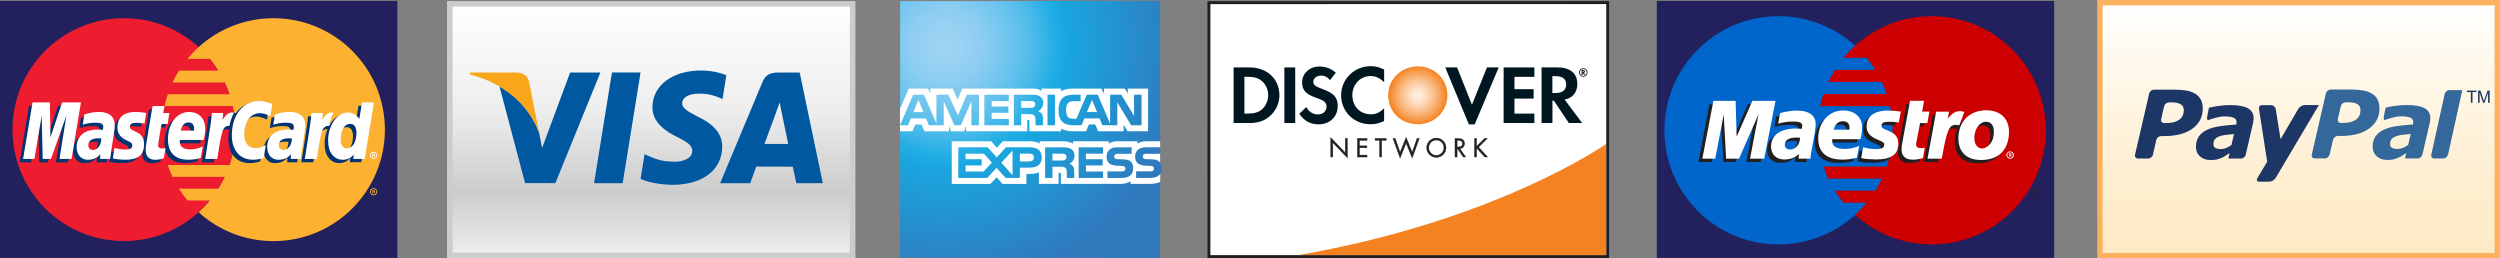 <svg version="1.1" id="Layer_1" xmlns="http://www.w3.org/2000/svg" xmlns:xlink="http://www.w3.org/1999/xlink" x="0px" y="0px"
	 width="232.253px" height="24px" viewBox="7.25 7.798 232.253 24" enable-background="new 7.25 7.798 232.253 24"
	 xml:space="preserve">
<rect x="7.25" y="7.798" width="232.253" height="24" fill="#808080" stroke="none"/>
<g id="Mastercard">
	<rect x="7.25" y="7.881" fill="#22215E" width="36.917" height="23.875"/>
	<g>
		<g>
			<g>
				<circle fill="#ED1C2E" cx="18.761" cy="19.84" r="10.35"/>
				<g>
					<path fill="#FCB131" d="M32.656,9.49c-2.675,0-5.112,1.015-6.948,2.679c-0.374,0.339-0.723,0.706-1.044,1.095h2.09
						c0.286,0.347,0.548,0.714,0.789,1.096h-3.67c-0.219,0.353-0.419,0.718-0.597,1.097h4.863c0.166,0.354,0.312,0.721,0.438,1.096
						H22.84c-0.121,0.357-0.22,0.723-0.302,1.097h6.339c0.153,0.708,0.234,1.438,0.234,2.19c0,1.15-0.188,2.256-0.534,3.289H22.84
						c0.125,0.375,0.271,0.742,0.437,1.098h4.863c-0.179,0.379-0.376,0.742-0.598,1.096h-3.669c0.24,0.384,0.504,0.748,0.791,1.097
						h2.09c-0.322,0.394-0.671,0.758-1.046,1.101c1.836,1.662,4.273,2.676,6.948,2.676c5.716,0,10.35-4.633,10.35-10.353
						C43.005,14.125,38.372,9.49,32.656,9.49z"/>
				</g>
			</g>
			<path fill="#FCB131" d="M41.625,25.609c0-0.187,0.15-0.334,0.335-0.334s0.334,0.147,0.334,0.334c0,0.186-0.149,0.334-0.334,0.334
				S41.625,25.794,41.625,25.609z M41.96,25.865c0.142,0,0.255-0.115,0.255-0.256c0-0.144-0.113-0.254-0.255-0.254
				c-0.14,0-0.254,0.11-0.254,0.254C41.706,25.75,41.821,25.865,41.96,25.865z M41.916,25.755h-0.069v-0.293h0.125
				c0.024,0,0.053,0,0.075,0.015c0.022,0.02,0.037,0.045,0.037,0.071c0,0.035-0.02,0.066-0.052,0.078l0.056,0.129H42.01
				l-0.046-0.114h-0.049L41.916,25.755L41.916,25.755z M41.916,25.589h0.038c0.014,0,0.029,0,0.042-0.006
				c0.011-0.008,0.017-0.021,0.017-0.035c0-0.01-0.007-0.022-0.017-0.028c-0.012-0.008-0.031-0.006-0.044-0.006h-0.036V25.589z"/>
		</g>
		<g>
			<g>
				<path fill="#003473" d="M16.343,20.973c-0.119-0.013-0.17-0.017-0.251-0.017c-0.637,0-0.96,0.217-0.96,0.647
					c0,0.269,0.158,0.437,0.403,0.437C15.994,22.041,16.324,21.605,16.343,20.973z M17.161,22.876c-0.15,0-0.932,0-0.932,0
					l0.021-0.442c-0.284,0.352-0.662,0.52-1.178,0.52c-0.608,0-1.026-0.479-1.026-1.166c0-1.041,0.727-1.646,1.973-1.646
					c0.128,0,0.291,0.012,0.459,0.031c0.035-0.141,0.042-0.201,0.042-0.275c0-0.282-0.194-0.391-0.72-0.391
					c-0.549-0.004-1.003,0.133-1.189,0.193c0.013-0.072,0.157-0.959,0.157-0.959c0.559-0.166,0.928-0.229,1.343-0.229
					c0.966,0,1.478,0.434,1.476,1.254c0.002,0.219-0.034,0.487-0.09,0.846C17.398,21.227,17.188,22.552,17.161,22.876z"/>
				<polygon fill="#003473" points="13.577,22.876 12.453,22.876 13.096,18.839 11.66,22.876 10.895,22.876 10.799,18.863 
					10.123,22.876 9.071,22.876 9.949,17.626 11.565,17.626 11.663,20.564 12.648,17.626 14.445,17.626 				"/>
				<path fill="#003473" d="M34.044,20.973c-0.119-0.013-0.17-0.017-0.251-0.017c-0.637,0-0.959,0.217-0.959,0.647
					c0,0.269,0.157,0.437,0.402,0.437C33.695,22.041,34.025,21.605,34.044,20.973z M34.863,22.876c-0.151,0-0.933,0-0.933,0
					l0.021-0.442c-0.284,0.352-0.662,0.52-1.177,0.52c-0.61,0-1.027-0.479-1.027-1.166c0-1.041,0.728-1.646,1.973-1.646
					c0.128,0,0.291,0.012,0.458,0.031c0.035-0.141,0.044-0.201,0.044-0.275c0-0.282-0.195-0.391-0.72-0.391
					c-0.55-0.004-1.004,0.133-1.19,0.193c0.014-0.072,0.157-0.959,0.157-0.959c0.56-0.166,0.929-0.229,1.343-0.229
					c0.967,0,1.478,0.434,1.476,1.254c0.003,0.219-0.033,0.487-0.092,0.846C35.1,21.227,34.889,22.552,34.863,22.876z"/>
				<path fill="#003473" d="M22.154,22.811c-0.308,0.1-0.547,0.143-0.807,0.143c-0.574,0-0.889-0.33-0.889-0.938
					c-0.008-0.188,0.083-0.688,0.154-1.141c0.064-0.396,0.488-2.912,0.488-2.912h1.116l-0.131,0.645h0.675l-0.152,1.025h-0.677
					c-0.13,0.812-0.314,1.824-0.316,1.959c0,0.223,0.117,0.316,0.384,0.316c0.128,0,0.228-0.016,0.304-0.041L22.154,22.811z"/>
				<path fill="#003473" d="M25.579,22.775c-0.384,0.119-0.753,0.176-1.146,0.174c-1.251,0-1.902-0.654-1.902-1.904
					c0-1.459,0.829-2.535,1.954-2.535c0.922,0,1.51,0.604,1.51,1.547c0,0.312-0.041,0.617-0.139,1.051h-2.224
					c-0.075,0.619,0.321,0.877,0.971,0.877c0.399,0,0.761-0.084,1.161-0.271L25.579,22.775z M24.951,20.246
					c0.007-0.09,0.118-0.764-0.52-0.764c-0.356,0-0.61,0.271-0.713,0.764H24.951z"/>
				<path fill="#003473" d="M17.834,19.957c0,0.539,0.262,0.912,0.855,1.189c0.455,0.215,0.524,0.276,0.524,0.473
					c0,0.266-0.199,0.387-0.645,0.387c-0.335,0-0.646-0.053-1.007-0.17c0,0-0.146,0.941-0.154,0.988
					c0.256,0.055,0.483,0.105,1.17,0.125c1.186,0,1.732-0.451,1.732-1.426c0-0.588-0.229-0.935-0.791-1.189
					c-0.472-0.217-0.526-0.266-0.526-0.465c0-0.229,0.188-0.35,0.55-0.35c0.222,0,0.522,0.021,0.809,0.062l0.158-0.99
					c-0.29-0.047-0.73-0.084-0.987-0.084C18.264,18.511,17.831,19.167,17.834,19.957z"/>
				<path fill="#003473" d="M31.044,18.625c0.312,0,0.603,0.08,1.005,0.283l0.182-1.141c-0.164-0.064-0.743-0.443-1.234-0.443
					c-0.752,0-1.389,0.375-1.835,0.988c-0.652-0.215-0.921,0.221-1.25,0.655l-0.291,0.068c0.021-0.146,0.042-0.285,0.036-0.431
					h-1.033c-0.141,1.32-0.39,2.662-0.586,3.982l-0.051,0.287h1.124c0.188-1.221,0.29-2,0.354-2.527l0.423-0.231
					c0.062-0.236,0.262-0.316,0.657-0.308c-0.051,0.275-0.079,0.57-0.079,0.875c0,1.396,0.755,2.269,1.964,2.269
					c0.312,0,0.579-0.041,0.993-0.154L31.62,21.6c-0.373,0.186-0.678,0.271-0.955,0.271c-0.653,0-1.047-0.482-1.047-1.279
					C29.618,19.434,30.204,18.625,31.044,18.625z"/>
				<path fill="#003473" d="M40.556,17.626l-0.25,1.517C40,18.74,39.67,18.445,39.234,18.445c-0.566,0-1.082,0.432-1.42,1.062
					c-0.472-0.096-0.958-0.264-0.958-0.264v0.004c0.037-0.354,0.054-0.568,0.05-0.643h-1.033c-0.139,1.321-0.391,2.66-0.585,3.981
					l-0.051,0.287h1.123c0.152-0.985,0.27-1.806,0.354-2.453c0.383-0.348,0.576-0.649,0.965-0.629
					c-0.174,0.416-0.272,0.894-0.272,1.385c0,1.066,0.539,1.771,1.355,1.771c0.412,0,0.728-0.144,1.036-0.474l-0.053,0.396h1.062
					l0.856-5.25h-1.107V17.626z M39.151,21.889c-0.383,0-0.576-0.283-0.576-0.841c0-0.84,0.362-1.437,0.872-1.437
					c0.386,0,0.596,0.296,0.596,0.839C40.042,21.296,39.674,21.889,39.151,21.889z"/>
			</g>
			<g>
				<polygon fill="#FFFFFF" points="13.9,22.562 12.775,22.562 13.42,18.527 11.983,22.562 11.216,22.562 11.122,18.552 
					10.446,22.562 9.394,22.562 10.273,17.314 11.889,17.314 11.934,20.564 13.023,17.314 14.769,17.314 				"/>
				<path fill="#FFFFFF" d="M16.667,20.662c-0.118-0.014-0.17-0.018-0.252-0.018c-0.637,0-0.958,0.219-0.958,0.647
					c0,0.267,0.156,0.437,0.402,0.437C16.318,21.729,16.647,21.294,16.667,20.662z M17.484,22.562c-0.149,0-0.931,0-0.931,0
					l0.021-0.439c-0.284,0.35-0.663,0.518-1.178,0.518c-0.609,0-1.026-0.477-1.026-1.166c0-1.041,0.726-1.646,1.972-1.646
					c0.128,0,0.291,0.012,0.458,0.031c0.034-0.144,0.045-0.199,0.045-0.275c0-0.283-0.196-0.391-0.72-0.391
					c-0.551-0.006-1.004,0.133-1.191,0.19c0.013-0.069,0.156-0.961,0.156-0.961c0.56-0.164,0.929-0.225,1.345-0.225
					c0.965,0,1.476,0.434,1.476,1.25c0.001,0.221-0.035,0.491-0.092,0.848C17.722,20.916,17.513,22.242,17.484,22.562z"/>
				<path fill="#FFFFFF" d="M32.554,17.457l-0.184,1.139c-0.401-0.201-0.692-0.281-1.003-0.281c-0.84,0-1.429,0.81-1.429,1.966
					c0,0.797,0.396,1.278,1.05,1.278c0.276,0,0.581-0.086,0.954-0.271l-0.197,1.194c-0.414,0.113-0.683,0.154-0.993,0.154
					c-1.21,0-1.964-0.869-1.964-2.268c0-1.877,1.043-3.188,2.531-3.188C31.81,17.183,32.389,17.391,32.554,17.457z"/>
				<path fill="#FFFFFF" d="M34.368,20.662c-0.118-0.014-0.169-0.018-0.251-0.018c-0.637,0-0.959,0.219-0.959,0.647
					c0,0.267,0.157,0.437,0.403,0.437C34.019,21.729,34.348,21.294,34.368,20.662z M35.185,22.562c-0.148,0-0.931,0-0.931,0
					l0.021-0.439c-0.284,0.35-0.664,0.518-1.178,0.518c-0.609,0-1.026-0.477-1.026-1.166c0-1.041,0.726-1.646,1.973-1.646
					c0.127,0,0.29,0.012,0.457,0.031c0.034-0.144,0.044-0.199,0.044-0.275c0-0.283-0.195-0.391-0.72-0.391
					c-0.55-0.006-1.004,0.133-1.19,0.19c0.012-0.069,0.156-0.961,0.156-0.961c0.561-0.164,0.929-0.225,1.345-0.225
					c0.965,0,1.477,0.434,1.476,1.25c0.002,0.221-0.036,0.491-0.092,0.848C35.423,20.916,35.214,22.242,35.185,22.562z"/>
				<path fill="#FFFFFF" d="M22.477,22.5c-0.307,0.098-0.547,0.141-0.807,0.141c-0.574,0-0.888-0.33-0.888-0.938
					c-0.008-0.188,0.082-0.687,0.153-1.14c0.064-0.397,0.487-2.914,0.487-2.914h1.117l-0.131,0.646h0.574l-0.153,1.023h-0.575
					c-0.13,0.812-0.314,1.824-0.318,1.957c0,0.223,0.118,0.317,0.388,0.317c0.128,0,0.226-0.016,0.302-0.041L22.477,22.5z"/>
				<path fill="#FFFFFF" d="M25.902,22.464c-0.384,0.117-0.755,0.175-1.146,0.173c-1.251-0.001-1.902-0.654-1.902-1.904
					c0-1.459,0.828-2.531,1.955-2.531c0.92,0,1.508,0.602,1.508,1.545c0,0.312-0.04,0.619-0.137,1.051h-2.224
					c-0.076,0.619,0.319,0.877,0.97,0.877c0.4,0,0.761-0.082,1.163-0.271L25.902,22.464z M25.275,19.934
					c0.005-0.089,0.118-0.763-0.52-0.763c-0.356,0-0.61,0.271-0.715,0.763H25.275z"/>
				<path fill="#FFFFFF" d="M18.158,19.645c0,0.541,0.261,0.914,0.856,1.192c0.454,0.213,0.525,0.277,0.525,0.472
					c0,0.268-0.201,0.385-0.646,0.385c-0.335,0-0.647-0.051-1.008-0.168c0,0-0.147,0.942-0.153,0.986
					c0.255,0.057,0.482,0.106,1.169,0.127c1.186,0,1.733-0.451,1.733-1.429c0-0.586-0.229-0.93-0.792-1.188
					c-0.472-0.217-0.525-0.265-0.525-0.463c0-0.229,0.187-0.351,0.55-0.351c0.221,0,0.521,0.022,0.808,0.063l0.16-0.987
					c-0.291-0.048-0.733-0.084-0.989-0.084C18.589,18.201,18.153,18.855,18.158,19.645z"/>
				<path fill="#FFFFFF" d="M41.132,22.562H40.07l0.052-0.396c-0.308,0.33-0.624,0.475-1.035,0.475
					c-0.816,0-1.357-0.705-1.357-1.772c0-1.418,0.838-2.617,1.828-2.617c0.436,0,0.766,0.179,1.073,0.584l0.25-1.519h1.108
					L41.132,22.562z M39.474,21.58c0.523,0,0.891-0.596,0.891-1.439c0-0.541-0.209-0.838-0.595-0.838
					c-0.51,0-0.872,0.596-0.872,1.436C38.898,21.294,39.092,21.58,39.474,21.58z"/>
				<path fill="#FFFFFF" d="M36.198,18.294c-0.141,1.322-0.392,2.66-0.586,3.981l-0.052,0.287h1.124
					c0.402-2.61,0.498-3.121,1.13-3.059c0.1-0.533,0.287-1.002,0.426-1.236c-0.471-0.1-0.734,0.168-1.077,0.672
					c0.026-0.219,0.076-0.432,0.066-0.646H36.198L36.198,18.294z"/>
				<path fill="#FFFFFF" d="M26.948,18.294c-0.142,1.322-0.392,2.66-0.587,3.981l-0.051,0.287h1.124
					c0.403-2.61,0.498-3.121,1.128-3.059c0.102-0.533,0.289-1.002,0.427-1.236c-0.47-0.1-0.732,0.168-1.077,0.672
					c0.028-0.219,0.077-0.432,0.068-0.646H26.948L26.948,18.294z"/>
				<g>
					<path fill="#FFFFFF" d="M41.625,22.229c0-0.185,0.15-0.334,0.335-0.334c0.184,0,0.332,0.149,0.332,0.334
						c0,0.188-0.148,0.334-0.332,0.334S41.625,22.414,41.625,22.229z M41.96,22.484c0.142,0,0.254-0.113,0.254-0.254
						c0-0.144-0.112-0.254-0.254-0.254c-0.14,0-0.255,0.11-0.255,0.254C41.705,22.371,41.821,22.484,41.96,22.484z M41.915,22.376
						h-0.068v-0.293h0.125c0.024,0,0.051,0,0.074,0.015c0.023,0.018,0.037,0.043,0.037,0.073c0,0.033-0.019,0.063-0.051,0.076
						l0.055,0.129H42.01l-0.045-0.117h-0.05V22.376z M41.915,22.208h0.039c0.013,0,0.029,0.002,0.041-0.006
						c0.012-0.007,0.018-0.021,0.018-0.033c0-0.012-0.007-0.024-0.017-0.03c-0.012-0.007-0.032-0.005-0.045-0.005h-0.036V22.208z"/>
				</g>
			</g>
		</g>
	</g>
</g>
<g id="Visa">
	
		<linearGradient id="SVGID_1_" gradientUnits="userSpaceOnUse" x1="67.749" y1="1528.829" x2="67.749" y2="1552.332" gradientTransform="matrix(1 0 0 1 0 -1520.739)">
		<stop  offset="0" style="stop-color:#FFFFFF"/>
		<stop  offset="0.42" style="stop-color:#EEEEEE"/>
		<stop  offset="0.745" style="stop-color:#CCCCCC"/>
		<stop  offset="1" style="stop-color:#EEEEEE"/>
	</linearGradient>
	<rect x="49.037" y="8.158" fill="url(#SVGID_1_)" stroke="#CCCCCC" stroke-width="0.514" width="37.425" height="23.363"/>
	<g>
		<path fill="#0058A0" d="M60.212,14.539l-2.601,7.014l-0.278-1.426c-0.629-1.701-1.853-3.254-3.679-4.295l2.377,8.982h2.812
			l4.182-10.275H60.212"/>
		<polyline fill="#0058A0" points="62.44,24.816 64.101,14.529 66.759,14.529 65.096,24.816 62.44,24.816 		"/>
		<path fill="#0058A0" d="M74.732,14.783c-0.524-0.209-1.354-0.434-2.379-0.434c-2.629,0-4.477,1.396-4.492,3.393
			c-0.017,1.482,1.32,2.307,2.327,2.799c1.035,0.504,1.383,0.828,1.379,1.277c-0.01,0.688-0.829,1-1.592,1
			c-1.062,0-1.627-0.152-2.497-0.541l-0.346-0.16l-0.371,2.301c0.621,0.291,1.767,0.535,2.962,0.551
			c2.788,0,4.602-1.381,4.623-3.516c0.013-1.172-0.697-2.062-2.233-2.797c-0.925-0.477-1.5-0.791-1.49-1.275
			c0.001-0.426,0.481-0.883,1.524-0.883c0.869-0.019,1.492,0.183,1.987,0.395l0.237,0.12L74.732,14.783"/>
		<path fill="#0058A0" d="M81.542,14.539h-2.051c-0.638,0-1.113,0.186-1.396,0.854l-3.943,9.427h2.792c0,0,0.456-1.271,0.559-1.547
			c0.307,0,3.014,0.008,3.399,0.008c0.083,0.359,0.326,1.539,0.326,1.539h2.466L81.542,14.539 M78.269,21.169
			c0.223-0.59,1.061-2.875,1.061-2.875c-0.019,0.026,0.215-0.598,0.353-0.982l0.177,0.891c0,0,0.512,2.453,0.616,2.967
			C80.061,21.169,78.789,21.169,78.269,21.169z"/>
		<path fill="#FAA61A" d="M55.201,14.535h-4.285l-0.023,0.176c3.329,0.851,5.527,2.945,6.441,5.418l-0.93-4.728
			C56.244,14.75,55.777,14.558,55.201,14.535z"/>
	</g>
</g>
<g id="AmericanExpress">
	
		<radialGradient id="SVGID_2_" cx="-53.919" cy="-474.911" r="22.498" gradientTransform="matrix(1 0 0 -1 149.052 -462.859)" gradientUnits="userSpaceOnUse">
		<stop  offset="0" style="stop-color:#9FD4F3"/>
		<stop  offset="0.071" style="stop-color:#99D2F2"/>
		<stop  offset="0.158" style="stop-color:#8BCDF1"/>
		<stop  offset="0.252" style="stop-color:#71C6EF"/>
		<stop  offset="0.351" style="stop-color:#51BCEA"/>
		<stop  offset="0.455" style="stop-color:#21ADE4"/>
		<stop  offset="0.5" style="stop-color:#1AA6DF"/>
		<stop  offset="1" style="stop-color:#3078BC"/>
	</radialGradient>
	<path fill="url(#SVGID_2_)" d="M115.038,7.881l-24.166,0.02v23.833l24.146,0.021l0.012-7.793c0.098-0.139,0.145-0.315,0.145-0.532
		c0-0.248-0.047-0.402-0.145-0.531"/>
	<path fill="#FFFFFF" d="M93.037,18.208l-0.467-1.133l-0.462,1.133 M103.28,17.757c-0.094,0.056-0.204,0.058-0.336,0.058h-0.825
		v-0.631h0.838c0.117,0,0.239,0.006,0.319,0.052c0.091,0.041,0.146,0.13,0.146,0.251C103.419,17.61,103.369,17.71,103.28,17.757z
		 M109.167,18.208l-0.473-1.133l-0.467,1.133H109.167z M98.192,19.434h-0.696l-0.002-2.226l-0.984,2.226h-0.598l-0.988-2.228v2.228
		h-1.383l-0.26-0.634h-1.414l-0.265,0.634h-0.737l1.217-2.843h1.01l1.154,2.691v-2.691h1.109l0.889,1.931l0.817-1.931h1.131V19.434
		L98.192,19.434z M100.966,19.434h-2.268v-2.843h2.268v0.592h-1.588v0.513h1.553v0.583h-1.553v0.568h1.588V19.434z M104.167,17.357
		c0,0.454-0.303,0.688-0.479,0.758c0.147,0.057,0.274,0.156,0.336,0.238c0.098,0.143,0.113,0.268,0.113,0.521v0.561h-0.687
		l-0.002-0.356c0-0.17,0.016-0.416-0.107-0.554c-0.1-0.102-0.25-0.123-0.495-0.123h-0.729v1.035h-0.68v-2.844H103
		c0.349,0,0.604,0.01,0.821,0.137C104.041,16.855,104.167,17.041,104.167,17.357z M105.255,19.434h-0.691v-2.843h0.691V19.434z
		 M113.298,19.434h-0.963l-1.287-2.134v2.134h-1.385l-0.266-0.634h-1.41l-0.258,0.634h-0.795c-0.33,0-0.748-0.072-0.984-0.312
		c-0.238-0.242-0.361-0.567-0.361-1.086c0-0.422,0.074-0.807,0.365-1.111c0.219-0.227,0.562-0.332,1.029-0.332h0.658V17.2H107
		c-0.248,0-0.39,0.036-0.522,0.168c-0.117,0.121-0.193,0.346-0.193,0.646c0,0.305,0.059,0.522,0.186,0.666
		c0.105,0.112,0.295,0.146,0.475,0.146h0.306l0.959-2.234h1.019l1.149,2.688v-2.688h1.035l1.192,1.979v-1.979h0.695v2.842H113.298z
		 M90.857,19.994h1.16l0.261-0.633h0.587l0.262,0.633h2.283V19.51l0.205,0.484H96.8l0.205-0.492v0.49h5.678l-0.004-1.037h0.109
		c0.074,0.004,0.1,0.01,0.1,0.137v0.9h2.937v-0.24c0.237,0.127,0.604,0.24,1.09,0.24h1.235l0.263-0.631h0.586l0.26,0.631h2.382v-0.6
		l0.358,0.6h1.907v-3.965h-1.887v0.469l-0.268-0.469h-1.936v0.469l-0.242-0.469h-2.617c-0.438,0-0.822,0.062-1.135,0.232v-0.232
		h-1.805v0.232c-0.197-0.176-0.47-0.232-0.769-0.232h-6.596L96.21,17.05l-0.455-1.023h-2.076v0.469l-0.229-0.469h-1.771
		l-0.822,1.887V19.994L90.857,19.994z"/>
	<path fill="#FFFFFF" d="M115.028,22.089h-1.235c-0.125,0-0.207,0.004-0.274,0.052c-0.072,0.045-0.101,0.114-0.101,0.204
		c0,0.107,0.062,0.181,0.147,0.212c0.072,0.022,0.148,0.03,0.263,0.03l0.366,0.011c0.373,0.01,0.621,0.073,0.771,0.229
		c0.027,0.021,0.043,0.045,0.062,0.067 M115.028,23.962c-0.163,0.242-0.483,0.365-0.92,0.365h-1.312v-0.611h1.309
		c0.129,0,0.22-0.016,0.273-0.069c0.047-0.043,0.08-0.105,0.08-0.187c0-0.082-0.033-0.147-0.084-0.188
		c-0.049-0.043-0.119-0.062-0.24-0.062c-0.637-0.021-1.432,0.021-1.432-0.881c0-0.412,0.26-0.847,0.975-0.847h1.354v-0.563h-1.258
		c-0.379,0-0.653,0.09-0.85,0.229v-0.229h-1.859c-0.299,0-0.646,0.072-0.812,0.229v-0.229h-3.32v0.229
		c-0.266-0.188-0.709-0.229-0.916-0.229h-2.19v0.229c-0.209-0.2-0.675-0.229-0.957-0.229h-2.451l-0.562,0.604l-0.523-0.604h-3.664
		v3.965h3.595l0.577-0.614l0.545,0.614l2.217,0.003v-0.933h0.217c0.293,0.004,0.642-0.011,0.947-0.142v1.068h1.826V23.85h0.088
		c0.111,0,0.123,0.004,0.123,0.115v0.916h5.551c0.354,0,0.722-0.088,0.926-0.252v0.252h1.761c0.364,0,0.726-0.051,0.996-0.182v-0.74
		L115.028,23.962L115.028,23.962z M112.319,22.828c0.134,0.137,0.203,0.312,0.203,0.604c0,0.61-0.383,0.896-1.065,0.896h-1.324
		v-0.609h1.318c0.129,0,0.219-0.018,0.276-0.068c0.047-0.045,0.08-0.106,0.08-0.188c0-0.084-0.035-0.146-0.082-0.188
		c-0.053-0.043-0.125-0.062-0.244-0.062c-0.635-0.021-1.43,0.021-1.43-0.881c0-0.412,0.258-0.848,0.971-0.848h1.361v0.604h-1.244
		c-0.125,0-0.205,0.004-0.272,0.052c-0.074,0.047-0.103,0.114-0.103,0.204c0,0.107,0.062,0.181,0.148,0.212
		c0.07,0.024,0.146,0.032,0.264,0.032l0.367,0.011C111.914,22.607,112.166,22.671,112.319,22.828z M106.188,22.652
		c-0.092,0.055-0.203,0.059-0.336,0.059h-0.826v-0.639h0.839c0.12,0,0.241,0.002,0.323,0.051c0.088,0.047,0.142,0.135,0.142,0.256
		C106.33,22.501,106.276,22.6,106.188,22.652z M106.599,23.005c0.15,0.058,0.273,0.156,0.332,0.24
		c0.098,0.139,0.109,0.269,0.113,0.519v0.563h-0.686v-0.354c0-0.173,0.018-0.427-0.107-0.558c-0.102-0.103-0.25-0.125-0.498-0.125
		h-0.729v1.039h-0.682v-2.845h1.569c0.342,0,0.594,0.017,0.815,0.136c0.215,0.129,0.349,0.307,0.349,0.631
		C107.08,22.705,106.778,22.936,106.599,23.005z M107.457,21.484h2.269v0.588h-1.591v0.518h1.552v0.58h-1.552v0.564l1.591,0.002
		v0.592h-2.269V21.484z M102.875,22.796h-0.879V22.07h0.885c0.246,0,0.416,0.101,0.416,0.351
		C103.296,22.667,103.134,22.796,102.875,22.796z M101.317,24.068l-1.043-1.156l1.043-1.121V24.068z M98.625,23.734h-1.67V23.17
		h1.491v-0.58h-1.491v-0.518h1.703l0.743,0.828L98.625,23.734z M104.024,22.421c0,0.789-0.588,0.953-1.182,0.953h-0.848v0.953
		h-1.322l-0.836-0.94l-0.869,0.94h-2.691v-2.845h2.732l0.837,0.935l0.862-0.935h2.172C103.419,21.484,104.024,21.634,104.024,22.421
		z"/>
</g>
<g id="Discover">
	<rect x="119.569" y="8.062" fill="#FFFFFF" width="37" height="23.45"/>
	<path fill="#F58220" d="M156.468,21.166c0,0-10.119,7.143-28.656,10.338h28.656V21.166z"/>
	<path fill="#231F20" d="M156.606,7.906l-37.182,0.002l0.002,23.865h37.314V7.906H156.606z M156.472,8.177c0,0.265,0,23.06,0,23.327
		c-0.27,0-36.506,0-36.775,0c0-0.266,0-23.06,0-23.324C119.964,8.179,156.203,8.177,156.472,8.177z"/>
	<path fill="#E83530" d="M152.914,28.576"/>
	
		<radialGradient id="SVGID_3_" cx="132.547" cy="1051.311" r="2.72" gradientTransform="matrix(1 0 0 1 6.416 -1034.657)" gradientUnits="userSpaceOnUse">
		<stop  offset="0.006" style="stop-color:#FFEFE1"/>
		<stop  offset="0.109" style="stop-color:#FFEAD8"/>
		<stop  offset="0.278" style="stop-color:#FDDCC0"/>
		<stop  offset="0.492" style="stop-color:#FBC698"/>
		<stop  offset="0.741" style="stop-color:#F8A761"/>
		<stop  offset="1" style="stop-color:#F58220"/>
	</radialGradient>
	<path fill="url(#SVGID_3_)" d="M138.966,13.964c-1.521,0-2.754,1.188-2.754,2.654c0,1.559,1.182,2.725,2.754,2.725
		c1.535,0,2.748-1.18,2.748-2.693C141.714,15.146,140.509,13.964,138.966,13.964z"/>
	<path fill="#001722" d="M123.333,14.062h-1.479v5.165h1.476c0.778,0,1.346-0.187,1.842-0.597c0.588-0.487,0.938-1.223,0.938-1.983
		C126.104,15.123,124.964,14.062,123.333,14.062z M124.507,17.939c-0.316,0.287-0.727,0.412-1.379,0.412h-0.271v-3.417h0.271
		c0.652,0,1.045,0.115,1.379,0.418c0.352,0.311,0.559,0.79,0.559,1.285C125.065,17.134,124.858,17.632,124.507,17.939z"/>
	<rect x="126.569" y="14.062" fill="#001722" width="1.009" height="5.165"/>
	<path fill="#001722" d="M130.041,16.042c-0.604-0.225-0.783-0.373-0.783-0.649c0-0.326,0.315-0.573,0.752-0.573
		c0.304,0,0.552,0.124,0.812,0.417l0.527-0.688c-0.437-0.379-0.953-0.573-1.521-0.573c-0.912,0-1.611,0.635-1.611,1.479
		c0,0.713,0.326,1.076,1.271,1.418c0.396,0.139,0.599,0.23,0.697,0.293c0.201,0.133,0.303,0.317,0.303,0.535
		c0,0.418-0.334,0.727-0.78,0.727c-0.479,0-0.867-0.238-1.103-0.688l-0.647,0.629c0.465,0.68,1.021,0.98,1.789,0.98
		c1.045,0,1.778-0.699,1.778-1.697C131.526,16.833,131.185,16.46,130.041,16.042z"/>
	<path fill="#001722" d="M131.841,16.646c0,1.52,1.193,2.695,2.729,2.695c0.435,0,0.808-0.084,1.265-0.301v-1.187
		c-0.401,0.402-0.76,0.564-1.217,0.564c-1.017,0-1.734-0.735-1.734-1.781c0-0.991,0.742-1.773,1.688-1.773
		c0.479,0,0.848,0.17,1.266,0.581V14.26c-0.439-0.225-0.809-0.316-1.24-0.316C133.067,13.945,131.841,15.146,131.841,16.646z"/>
	<polygon fill="#001722" points="143.996,17.531 142.617,14.062 141.517,14.062 143.708,19.357 144.25,19.357 146.481,14.062 
		145.39,14.062 	"/>
	<polygon fill="#001722" points="146.938,19.227 149.794,19.227 149.794,18.352 147.946,18.352 147.946,16.957 149.726,16.957 
		149.726,16.082 147.946,16.082 147.946,14.936 149.794,14.936 149.794,14.062 146.938,14.062 	"/>
	<path fill="#001722" d="M153.785,15.585c0-0.967-0.666-1.524-1.828-1.524h-1.494v5.166h1.011V17.15h0.131L153,19.227h1.235
		l-1.627-2.177C153.367,16.895,153.785,16.376,153.785,15.585z M151.763,16.438h-0.295v-1.565h0.311c0.63,0,0.972,0.265,0.972,0.768
		C152.75,16.16,152.408,16.438,151.763,16.438z"/>
	<path fill="#231F20" d="M154.496,14.446c0-0.09-0.062-0.139-0.172-0.139h-0.146v0.455h0.106v-0.177l0.127,0.177h0.135l-0.147-0.188
		C154.458,14.557,154.496,14.509,154.496,14.446z M154.306,14.507h-0.021V14.39h0.021c0.053,0,0.078,0.02,0.078,0.059
		C154.384,14.488,154.358,14.507,154.306,14.507z"/>
	<path fill="#231F20" d="M154.343,14.134c-0.221,0-0.395,0.178-0.395,0.398c0,0.219,0.178,0.396,0.395,0.396
		c0.219,0,0.395-0.18,0.395-0.396C154.737,14.315,154.562,14.134,154.343,14.134z M154.343,14.859c-0.176,0-0.316-0.146-0.316-0.324
		c0-0.183,0.142-0.326,0.316-0.326c0.174,0,0.312,0.146,0.312,0.326C154.658,14.712,154.517,14.859,154.343,14.859z"/>
	<path fill="#231F20" d="M130.878,20.583l1.35,1.412v-1.338h0.191v1.805l-1.35-1.41v1.332h-0.191V20.583z"/>
	<path fill="#231F20" d="M130.862,20.583V22.4h0.229c0,0,0-1.221,0-1.305c0.061,0.062,1.35,1.408,1.35,1.408v-1.867h-0.229
		c0,0,0,1.229,0,1.312c-0.062-0.062-1.35-1.414-1.35-1.414V20.583L130.862,20.583z M130.897,20.628
		c0.062,0.062,1.351,1.412,1.351,1.412s0-1.332,0-1.367c0.024,0,0.129,0,0.153,0c0,0.035,0,1.66,0,1.744
		c-0.061-0.062-1.346-1.41-1.346-1.41s0,1.324,0,1.359c-0.027,0-0.133,0-0.158,0C130.897,22.333,130.897,20.712,130.897,20.628z"/>
	<path fill="#231F20" d="M133.354,20.658h0.896v0.178h-0.703v0.516h0.685v0.178h-0.685v0.679h0.703v0.181h-0.896V20.658z"/>
	<path fill="#231F20" d="M134.25,20.639h-0.914v1.764h0.935v-0.215c0,0-0.668,0-0.703,0c0-0.029,0-0.605,0-0.644
		c0.035,0,0.686,0,0.686,0v-0.213c0,0-0.646,0-0.686,0c0-0.033,0-0.445,0-0.478c0.035,0,0.703,0,0.703,0v-0.217L134.25,20.639
		L134.25,20.639z M134.231,20.673c0,0.027,0,0.119,0,0.144c-0.035,0-0.703,0-0.703,0v0.553c0,0,0.646,0,0.683,0
		c0,0.023,0,0.113,0,0.145c-0.032,0-0.683,0-0.683,0v0.715c0,0,0.668,0,0.703,0c0,0.023,0,0.115,0,0.144c-0.035,0-0.826,0-0.858,0
		c0-0.035,0-1.656,0-1.692C133.405,20.673,134.196,20.673,134.231,20.673z"/>
	<path fill="#231F20" d="M135.608,22.384h-0.19v-1.549H135v-0.178h1.03v0.178h-0.422V22.384L135.608,22.384z"/>
	<path fill="#231F20" d="M136.03,20.639h-1.051v0.217c0,0,0.388,0,0.418,0c0,0.033,0,1.547,0,1.547h0.229c0,0,0-1.514,0-1.547
		c0.033,0,0.422,0,0.422,0v-0.217H136.03z M136.013,20.673c0,0.027,0,0.119,0,0.144c-0.033,0-0.424,0-0.424,0s0,1.518,0,1.553
		c-0.025,0-0.131,0-0.154,0c0-0.035,0-1.553,0-1.553s-0.387,0-0.418,0c0-0.021,0-0.113,0-0.144
		C135.048,20.673,135.978,20.673,136.013,20.673z"/>
	<path fill="#231F20" d="M137.317,21.953l0.562-1.387l0.562,1.387l0.453-1.295h0.209l-0.662,1.816l-0.562-1.396l-0.562,1.396
		l-0.659-1.816h0.207L137.317,21.953z"/>
	<path fill="#231F20" d="M137.86,20.561c0,0-0.508,1.258-0.541,1.34c-0.028-0.084-0.44-1.262-0.44-1.262h-0.248l0.688,1.887
		c0,0,0.527-1.312,0.561-1.396c0.031,0.08,0.561,1.396,0.561,1.396l0.688-1.887h-0.248c0,0-0.412,1.178-0.438,1.262
		c-0.034-0.082-0.562-1.381-0.562-1.381L137.86,20.561z M137.333,21.958c0,0,0.514-1.269,0.543-1.342
		c0.031,0.075,0.561,1.387,0.561,1.387s0.457-1.305,0.467-1.33c0.021,0,0.134,0,0.171,0c-0.017,0.047-0.607,1.668-0.64,1.75
		c-0.031-0.082-0.559-1.389-0.559-1.389s-0.525,1.307-0.561,1.389c-0.029-0.082-0.621-1.703-0.639-1.75c0.034,0,0.149,0,0.17,0
		c0.01,0.025,0.467,1.33,0.467,1.33L137.333,21.958z"/>
	<path fill="#231F20" d="M141.587,21.523c0,0.496-0.406,0.893-0.898,0.893c-0.494,0-0.899-0.396-0.899-0.893
		c0-0.498,0.405-0.896,0.899-0.896C141.181,20.626,141.587,21.027,141.587,21.523z M139.979,21.521c0,0.389,0.314,0.713,0.709,0.713
		c0.392,0,0.707-0.324,0.707-0.713c0-0.396-0.312-0.717-0.707-0.717C140.292,20.805,139.979,21.128,139.979,21.521z"/>
	<path fill="#231F20" d="M139.769,21.523c0,0.5,0.412,0.91,0.92,0.91c0.506,0,0.918-0.408,0.918-0.91
		c0-0.504-0.412-0.914-0.918-0.914C140.181,20.609,139.769,21.02,139.769,21.523z M139.804,21.523c0-0.484,0.396-0.877,0.885-0.877
		c0.482,0,0.883,0.393,0.883,0.877c0,0.479-0.397,0.873-0.883,0.873C140.201,22.396,139.804,22.005,139.804,21.523z"/>
	<path fill="#231F20" d="M139.958,21.521c0,0.401,0.328,0.729,0.729,0.729c0.397,0,0.727-0.328,0.727-0.729
		c0-0.404-0.326-0.732-0.727-0.732C140.287,20.789,139.958,21.117,139.958,21.521z M139.998,21.521c0-0.388,0.312-0.697,0.69-0.697
		s0.688,0.312,0.688,0.697c0,0.385-0.309,0.694-0.688,0.694C140.306,22.218,139.998,21.906,139.998,21.521z"/>
	<path fill="#231F20" d="M142.614,22.384h-0.19v-1.727h0.25c0.328,0,0.634,0.086,0.634,0.477c0,0.267-0.166,0.453-0.435,0.478
		l0.549,0.774h-0.233l-0.521-0.76h-0.049v0.758H142.614z M142.614,21.457h0.062c0.22,0,0.438-0.041,0.438-0.309
		c0-0.283-0.209-0.312-0.438-0.312h-0.059v0.621H142.614z"/>
	<path fill="#231F20" d="M142.421,20.639h-0.02v1.764h0.229c0,0,0-0.726,0-0.758c0.016,0,0.029,0,0.029,0l0,0
		c0,0.016,0.508,0.75,0.508,0.75l0.25,0.008h0.037c0,0-0.529-0.738-0.559-0.779c0.256-0.035,0.422-0.225,0.422-0.486
		c0-0.334-0.213-0.494-0.648-0.494h-0.248V20.639z M142.671,20.673c0.418,0,0.613,0.146,0.613,0.459
		c0,0.259-0.162,0.438-0.416,0.459l-0.031,0.004c0,0,0.514,0.72,0.551,0.771c-0.053,0-0.201,0-0.203,0h0.002
		c0-0.015-0.508-0.752-0.508-0.752l-0.064-0.009h-0.018c0,0,0,0.726,0,0.761c-0.025,0-0.133,0-0.156,0c0-0.035,0-1.656,0-1.693
		C142.472,20.673,142.671,20.673,142.671,20.673z"/>
	<path fill="#231F20" d="M142.614,20.816h-0.018v0.658h0.076c0.215,0,0.455-0.039,0.455-0.328c0-0.308-0.234-0.33-0.457-0.33
		H142.614z M142.671,20.855c0.225,0,0.422,0.021,0.422,0.291c0,0.256-0.213,0.291-0.42,0.291c0,0-0.021,0-0.041,0
		c0-0.031,0-0.554,0-0.582C142.651,20.855,142.671,20.855,142.671,20.855z"/>
	<path fill="#231F20" d="M145.167,20.658h0.258l-0.812,0.805l0.84,0.922h-0.268l-0.709-0.793l-0.047,0.049v0.744h-0.193v-1.727
		h0.193v0.738L145.167,20.658z"/>
	<path fill="#231F20" d="M145.423,20.639h-0.266c0,0-0.654,0.657-0.713,0.715c0-0.078,0-0.715,0-0.715h-0.229v1.764h0.229
		c0,0,0-0.758,0-0.76c0.004,0,0.02-0.015,0.029-0.021c0.021,0.023,0.692,0.775,0.692,0.775l0.278,0.006h0.041
		c0,0-0.832-0.916-0.854-0.938c0.022-0.023,0.828-0.822,0.828-0.822h-0.039v-0.002h0.003V20.639z M145.38,20.673
		c-0.061,0.06-0.793,0.787-0.793,0.787s0.771,0.851,0.822,0.906c-0.061,0-0.227,0-0.227,0l0,0c0-0.011-0.693-0.787-0.693-0.787
		l-0.014-0.017l-0.062,0.062c0,0-0.004,0.705-0.004,0.74c-0.027,0-0.131,0-0.156,0c0-0.035,0-1.658,0-1.693c0.023,0,0.129,0,0.156,0
		c0,0.035,0,0.77,0,0.77s0.75-0.756,0.76-0.77C145.185,20.673,145.324,20.673,145.38,20.673z"/>
</g>
<g id="Maestro">
	<rect x="161.167" y="7.881" fill="#22215E" width="36.918" height="23.875"/>
	<g id="layer1" transform="translate(-457.205,-631.077)">
		<path id="path618" fill="#0066CB" d="M636.792,658.836c2.146-1.939,3.484-4.742,3.484-7.859c0-3.115-1.341-5.917-3.484-7.856
			c-1.875-1.705-4.381-2.742-7.107-2.742c-5.864,0-10.607,4.745-10.607,10.599c0,5.856,4.743,10.603,10.607,10.603
			C632.41,661.579,634.917,660.54,636.792,658.836"/>
		<path id="path620" fill="#0066CB" d="M636.792,658.836c2.146-1.939,3.484-4.742,3.484-7.859c0-3.115-1.341-5.917-3.484-7.856"/>
		<path id="path622" fill="none" stroke="#0066CB" stroke-width="0.31" d="M636.792,658.836c2.146-1.939,3.484-4.742,3.484-7.859
			c0-3.115-1.341-5.917-3.484-7.856"/>
		<path id="path624" fill="#CC0001" d="M643.917,640.378c-2.742,0-5.248,1.038-7.125,2.742c-0.377,0.349-0.74,0.724-1.072,1.124
			h2.146c0.3,0.355,0.568,0.73,0.806,1.123h-3.752c-0.222,0.358-0.427,0.732-0.615,1.121h4.98c0.174,0.363,0.315,0.738,0.441,1.123
			h-5.864c-0.125,0.364-0.235,0.739-0.313,1.122h6.494c0.157,0.725,0.235,1.477,0.235,2.244c0,1.177-0.188,2.311-0.552,3.368h-5.864
			c0.127,0.385,0.269,0.759,0.44,1.122h4.981c-0.188,0.39-0.378,0.763-0.614,1.121h-3.752c0.236,0.394,0.521,0.769,0.803,1.123
			h2.146c-0.331,0.4-0.692,0.775-1.071,1.123c1.877,1.705,4.383,2.743,7.125,2.743c5.85,0,10.594-4.743,10.594-10.602
			C654.51,645.123,649.765,640.378,643.917,640.378"/>
		<path id="path626" fill="#231F20" d="M653.391,656.866h0.048c0.017,0,0.03,0.002,0.03-0.004c0.017-0.01,0.031-0.021,0.031-0.033
			c0-0.015-0.016-0.027-0.031-0.033c0-0.006-0.03-0.004-0.03-0.004h-0.048V656.866L653.391,656.866z M653.391,657.038h-0.062v-0.302
			h0.127c0.03,0,0.047,0,0.077,0.017c0.017,0.018,0.032,0.047,0.032,0.076c0,0.033-0.018,0.063-0.047,0.075l0.047,0.134h-0.079
			l-0.03-0.119h-0.063L653.391,657.038L653.391,657.038z M653.439,657.148c0.144,0,0.269-0.116,0.269-0.262
			c0-0.144-0.125-0.261-0.269-0.261c-0.142,0-0.252,0.117-0.252,0.261C653.187,657.032,653.297,657.148,653.439,657.148z
			 M653.09,656.887c0-0.188,0.158-0.342,0.349-0.342s0.349,0.154,0.349,0.342c0,0.189-0.158,0.343-0.349,0.343
			S653.09,657.077,653.09,656.887"/>
		<path id="path628" fill="#231F20" d="M628.028,653.928h-1.34l0.787-4.133l-1.812,4.133h-1.103l-0.222-4.107l-0.881,4.107h-1.216
			l1.022-5.374h2.099l0.031,3.325l1.45-3.325h2.223L628.028,653.928"/>
		<path id="path630" fill="#231F20" d="M642.767,653.874c-0.362,0.1-0.646,0.143-0.945,0.143c-0.678,0-1.041-0.338-1.041-0.961
			c0-0.121,0-0.253,0.031-0.393l0.079-0.428l0.062-0.347l0.614-3.336h1.31l-0.188,1.004h0.676l-0.188,1.062h-0.679l-0.348,1.821
			c-0.016,0.083-0.016,0.144-0.016,0.183c0,0.227,0.126,0.325,0.441,0.325c0.157,0,0.268-0.012,0.361-0.041L642.767,653.874"/>
		<path id="path632" fill="#231F20" d="M637.533,650.936c0,0.555,0.3,0.934,1.009,1.219c0.537,0.221,0.631,0.285,0.631,0.484
			c0,0.271-0.236,0.395-0.771,0.395c-0.395,0-0.771-0.054-1.197-0.174l-0.174,1.01l0.047,0.01l0.254,0.045
			c0.077,0.013,0.188,0.024,0.346,0.039c0.315,0.021,0.568,0.035,0.74,0.035c1.403,0,2.051-0.463,2.051-1.459
			c0-0.6-0.269-0.953-0.933-1.217c-0.565-0.223-0.629-0.271-0.629-0.474c0-0.237,0.222-0.356,0.646-0.356
			c0.269,0,0.631,0.023,0.961,0.065l0.189-1.013c-0.348-0.047-0.867-0.086-1.168-0.086
			C638.038,649.459,637.519,650.131,637.533,650.936"/>
		<path id="path634" fill="#231F20" d="M631.401,651.982c-0.143-0.017-0.205-0.021-0.299-0.021c-0.741,0-1.119,0.225-1.119,0.666
			c0,0.271,0.189,0.444,0.473,0.444C630.992,653.072,631.385,652.627,631.401,651.982L631.401,651.982z M632.299,653.928h-1.104
			l0.032-0.455c-0.349,0.361-0.788,0.529-1.388,0.529c-0.726,0-1.213-0.486-1.213-1.192c0-1.065,0.85-1.687,2.315-1.687
			c0.156,0,0.347,0.012,0.535,0.034c0.049-0.146,0.063-0.207,0.063-0.284c0-0.289-0.238-0.397-0.852-0.397
			c-0.379,0-0.805,0.048-1.104,0.123l-0.174,0.046l-0.127,0.025l0.189-0.979c0.662-0.168,1.088-0.233,1.576-0.233
			c1.135,0,1.733,0.443,1.733,1.283c0,0.217-0.016,0.379-0.11,0.867l-0.269,1.549l-0.047,0.277l-0.031,0.223l-0.03,0.152v0.119"/>
		<path id="path636" fill="#231F20" d="M635.989,651.231c0-0.091,0.016-0.166,0.016-0.222c0-0.355-0.235-0.564-0.631-0.564
			c-0.426,0-0.726,0.279-0.836,0.783L635.989,651.231L635.989,651.231z M636.635,653.834c-0.457,0.119-0.898,0.178-1.355,0.176
			c-1.48,0-2.238-0.672-2.238-1.959c0-1.5,0.979-2.604,2.303-2.604c1.088,0,1.781,0.617,1.781,1.589
			c0,0.323-0.049,0.635-0.175,1.077h-2.616c-0.017,0.068-0.017,0.099-0.017,0.14c0,0.506,0.396,0.765,1.167,0.765
			c0.475,0,0.896-0.085,1.371-0.276L636.635,653.834"/>
		<path id="path638" fill="#231F20" d="M649.372,651.422c0-0.455-0.188-0.89-0.725-0.89c-0.678,0-1.088,0.798-1.088,1.499
			c0,0.592,0.283,0.991,0.756,0.982c0.283,0,0.898-0.391,1.009-1.071C649.357,651.788,649.372,651.613,649.372,651.422z
			 M650.711,651.947c-0.188,1.452-1.215,2.097-2.568,2.097c-1.482,0-2.081-0.902-2.081-2.013c0-1.552,1.008-2.6,2.586-2.6
			c1.371,0,2.097,0.864,2.097,1.973C650.743,651.672,650.743,651.691,650.711,651.947"/>
		<path id="path640" fill="#FFFFFF" d="M651.153,653.256h0.047c0,0,0.016,0,0.031-0.008c0.016-0.006,0.016-0.021,0.016-0.033
			s0-0.024-0.016-0.03c0-0.006-0.031-0.006-0.047-0.006h-0.031V653.256L651.153,653.256z M651.153,653.426h-0.062v-0.301h0.125
			c0.017,0,0.048,0.002,0.08,0.018c0.015,0.016,0.029,0.044,0.029,0.074c0,0.033-0.016,0.064-0.047,0.078l0.047,0.131h-0.078
			l-0.047-0.117h-0.047V653.426L651.153,653.426z M651.2,653.536c0.143,0,0.252-0.115,0.252-0.262c0-0.143-0.109-0.258-0.252-0.258
			s-0.269,0.115-0.269,0.258C650.932,653.42,651.058,653.536,651.2,653.536z M650.853,653.274c0-0.188,0.16-0.339,0.349-0.339
			s0.348,0.151,0.348,0.339c0,0.189-0.158,0.344-0.348,0.344C651.011,653.618,650.853,653.465,650.853,653.274"/>
		<path id="path642" fill="#FFFFFF" d="M628.358,653.618h-1.322l0.787-4.132l-1.812,4.132h-1.198l-0.222-4.106l-0.787,4.106h-1.197
			l1.023-5.375h2.065l0.095,3.329l1.467-3.329h2.144L628.358,653.618"/>
		<path id="path644" fill="#FFFFFF" d="M643.099,653.565c-0.363,0.1-0.646,0.143-0.947,0.143c-0.678,0-1.041-0.34-1.041-0.959
			c0-0.125,0.019-0.254,0.033-0.394l0.078-0.428l0.062-0.349l0.615-3.336h1.309l-0.188,1.002h0.677l-0.188,1.063h-0.678
			l-0.347,1.825c-0.019,0.078-0.019,0.139-0.019,0.18c0,0.227,0.144,0.324,0.459,0.324c0.143,0,0.252-0.016,0.347-0.042
			L643.099,653.565"/>
		<path id="path646" fill="#231F20" d="M646.487,650.5l-0.031-0.138l0.269-0.684c-0.063-0.007-0.095-0.009-0.095-0.013
			c-0.08-0.016-0.11-0.024-0.127-0.024c-0.03-0.009-0.08-0.011-0.125-0.011c-0.441,0-0.741,0.19-1.151,0.707l0.144-0.776h-1.371
			l-0.806,4.364h1.31c0.174-1.002,0.252-1.571,0.363-2.045c0.172-0.787,0.756-1.145,1.182-1.063c0.047,0.01,0.078,0.01,0.141,0.032
			l0.08,0.029L646.487,650.5"/>
		<path id="path648" fill="#FFFFFF" d="M646.944,649.284c-0.111-0.044-0.127-0.044-0.143-0.049c-0.062-0.015-0.11-0.023-0.11-0.025
			c-0.047-0.006-0.095-0.01-0.142-0.01c-0.426,0-0.74,0.192-1.15,0.709l0.125-0.662h-1.197l-0.804,4.371h1.323
			c0.473-2.673,0.678-3.143,1.309-3.143c0.047,0,0.096,0.004,0.158,0.011l0.158,0.031L646.944,649.284"/>
		<path id="path650" fill="#FFFFFF" d="M637.864,650.629c0,0.551,0.314,0.932,1.024,1.219c0.536,0.217,0.614,0.281,0.614,0.482
			c0,0.271-0.235,0.394-0.756,0.394c-0.41,0-0.773-0.054-1.199-0.173l-0.188,1.009l0.062,0.01l0.235,0.044
			c0.079,0.016,0.205,0.027,0.363,0.039c0.313,0.023,0.552,0.035,0.726,0.035c1.418,0,2.064-0.461,2.064-1.457
			c0-0.602-0.27-0.951-0.946-1.217c-0.552-0.221-0.614-0.271-0.614-0.477c0-0.234,0.221-0.354,0.646-0.354
			c0.269,0,0.614,0.022,0.962,0.063l0.188-1.013c-0.347-0.048-0.865-0.086-1.182-0.086
			C638.385,649.149,637.864,649.821,637.864,650.629"/>
		<path id="path652" fill="#FFFFFF" d="M631.686,651.67c-0.143-0.014-0.206-0.018-0.301-0.018c-0.739,0-1.118,0.225-1.118,0.665
			c0,0.271,0.174,0.447,0.473,0.447C631.276,652.766,631.653,652.316,631.686,651.67L631.686,651.67z M632.647,653.618h-1.104
			l0.031-0.453c-0.331,0.36-0.787,0.526-1.388,0.526c-0.71,0-1.198-0.485-1.198-1.19c0-1.063,0.852-1.687,2.316-1.687
			c0.143,0,0.332,0.013,0.535,0.034c0.033-0.146,0.049-0.204,0.049-0.285c0-0.289-0.236-0.396-0.853-0.396
			c-0.379,0-0.804,0.045-1.088,0.121l-0.188,0.047l-0.109,0.027l0.174-0.982c0.66-0.17,1.087-0.23,1.576-0.23
			c1.134,0,1.732,0.443,1.732,1.282c0,0.215-0.015,0.379-0.095,0.864l-0.282,1.552l-0.047,0.278l-0.033,0.222l-0.017,0.151
			L632.647,653.618"/>
		<path id="path654" fill="#FFFFFF" d="M636.273,650.924c0-0.094,0-0.166,0-0.225c0-0.355-0.222-0.562-0.615-0.562
			c-0.424,0-0.725,0.279-0.851,0.785L636.273,650.924L636.273,650.924z M636.965,653.525c-0.44,0.117-0.883,0.177-1.34,0.177
			c-1.48,0-2.254-0.673-2.254-1.959c0-1.498,0.978-2.604,2.303-2.604c1.086,0,1.779,0.615,1.779,1.587
			c0,0.321-0.047,0.637-0.158,1.08h-2.615c-0.016,0.065-0.016,0.098-0.016,0.137c0,0.507,0.395,0.767,1.15,0.767
			c0.473,0,0.896-0.088,1.371-0.278L636.965,653.525"/>
		<path id="path656" fill="#FFFFFF" d="M649.687,651.077c0-0.455-0.188-0.89-0.726-0.89c-0.678,0-1.088,0.797-1.088,1.498
			c0,0.594,0.284,0.992,0.758,0.983c0.283,0,0.897-0.391,1.009-1.069C649.67,651.44,649.687,651.267,649.687,651.077z
			 M651.058,651.636c-0.205,1.454-1.214,2.101-2.568,2.101c-1.498,0-2.098-0.908-2.098-2.016c0-1.549,1.024-2.6,2.602-2.6
			c1.371,0,2.097,0.862,2.097,1.973C651.09,651.365,651.09,651.383,651.058,651.636"/>
	</g>
</g>
<g id="PayPal">
	<linearGradient id="SVGID_4_" gradientUnits="userSpaceOnUse" x1="220.794" y1="-726.548" x2="220.794" y2="-750.048" gradientTransform="matrix(1 0 0 -1 0 -718.5)">
		<stop  offset="0" style="stop-color:#FFFFFF"/>
		<stop  offset="0.32" style="stop-color:#FFF7E7"/>
		<stop  offset="0.745" style="stop-color:#FEEDCE"/>
		<stop  offset="1" style="stop-color:#FEEAC4"/>
	</linearGradient>
	<rect x="202.337" y="8.048" fill="url(#SVGID_4_)" stroke="#FBB15F" stroke-width="0.5" width="36.916" height="23.5"/>
	<g>
		<path fill="#1C3665" d="M236.796,17.345v-0.994h-0.369v-0.133h0.89v0.133h-0.369v0.994H236.796z"/>
		<path fill="#1C3665" d="M237.466,17.345v-1.127h0.222l0.27,0.799c0.023,0.073,0.041,0.129,0.051,0.166
			c0.018-0.041,0.037-0.102,0.062-0.181l0.272-0.783h0.199v1.128h-0.146v-0.943l-0.33,0.943h-0.135l-0.324-0.955v0.955
			L237.466,17.345L237.466,17.345z"/>
	</g>
	<g>
		<path fill="#34679A" d="M226.121,18.91c-0.279,0.204-0.67,0.308-1.176,0.308h-0.229c-0.199,0-0.324-0.16-0.279-0.354l0.277-1.208
			c0.045-0.193,0.244-0.354,0.443-0.354h0.307c0.355,0,0.623,0.061,0.809,0.182c0.181,0.119,0.271,0.304,0.271,0.553
			C226.541,18.414,226.4,18.705,226.121,18.91z M228.129,17.049c-0.115-0.224-0.287-0.407-0.512-0.546
			c-0.229-0.143-0.496-0.24-0.809-0.298c-0.312-0.058-0.677-0.086-1.097-0.086h-1.94c-0.201,0-0.398,0.157-0.443,0.354l-1.312,5.689
			c-0.048,0.195,0.079,0.354,0.278,0.354h0.935c0.198,0,0.397-0.158,0.444-0.354l0.317-1.379c0.046-0.193,0.244-0.354,0.443-0.354
			h0.269c1.137,0,2.021-0.233,2.653-0.699c0.633-0.469,0.949-1.084,0.949-1.842C228.306,17.554,228.248,17.274,228.129,17.049"/>
		<path fill="#34679A" d="M230.972,21.261c-0.151,0.108-0.313,0.198-0.487,0.271c-0.17,0.068-0.334,0.104-0.482,0.104
			c-0.23,0-0.41-0.033-0.529-0.103c-0.119-0.066-0.182-0.183-0.182-0.349c0-0.188,0.045-0.342,0.137-0.455
			c0.092-0.112,0.227-0.201,0.396-0.267c0.168-0.062,0.373-0.104,0.611-0.138c0.239-0.03,0.495-0.061,0.771-0.082L230.972,21.261z
			 M230.679,22.518h1.171c0.198,0,0.397-0.16,0.444-0.354l0.676-2.932c0.019-0.067,0.031-0.146,0.043-0.239
			c0.009-0.093,0.015-0.167,0.015-0.224c0-0.416-0.178-0.723-0.527-0.918c-0.354-0.199-0.908-0.297-1.662-0.297
			c-0.375,0-0.75,0.027-1.127,0.086c-0.377,0.058-0.652,0.108-0.836,0.155l-0.156,0.8c-0.037,0.194-0.006,0.355,0.072,0.355
			c0.15-0.057,0.381-0.127,0.688-0.214c0.311-0.087,0.588-0.13,0.842-0.13c0.375,0,0.654,0.039,0.844,0.119
			c0.188,0.082,0.281,0.222,0.281,0.42c0,0.047-0.006,0.093-0.015,0.131c-0.012,0.039-0.018,0.068-0.021,0.087
			c-0.531,0.03-1.029,0.079-1.486,0.146c-0.457,0.067-0.852,0.174-1.184,0.322c-0.353,0.158-0.617,0.369-0.799,0.635
			c-0.181,0.268-0.271,0.59-0.271,0.971c0,0.36,0.127,0.654,0.381,0.881c0.255,0.227,0.58,0.339,0.979,0.339
			c0.248,0,0.443-0.019,0.584-0.054s0.289-0.086,0.449-0.152c0.117-0.053,0.244-0.123,0.383-0.214s0.256-0.169,0.354-0.231
			L230.679,22.518"/>
		<path fill="#34679A" d="M236.002,16.17l-1.328,5.994c-0.045,0.194-0.244,0.354-0.443,0.354h-0.83c-0.199,0-0.328-0.16-0.281-0.354
			l1.246-5.642c0.046-0.193,0.246-0.354,0.445-0.354L236.002,16.17"/>
		<path fill="#1C3665" d="M209.705,18.919c-0.279,0.205-0.668,0.309-1.172,0.309h-0.23c-0.199,0-0.326-0.16-0.281-0.354l0.277-1.208
			c0.047-0.194,0.246-0.354,0.447-0.354h0.303c0.355,0,0.625,0.062,0.809,0.184c0.183,0.119,0.271,0.304,0.271,0.553
			C210.127,18.423,209.986,18.715,209.705,18.919z M211.714,17.06c-0.116-0.225-0.287-0.406-0.515-0.547
			c-0.229-0.141-0.493-0.238-0.807-0.298c-0.312-0.057-0.68-0.085-1.098-0.085h-1.939c-0.203,0-0.399,0.158-0.444,0.354l-1.314,5.69
			c-0.045,0.195,0.082,0.354,0.283,0.354h0.933c0.198,0,0.399-0.159,0.444-0.354l0.315-1.38c0.048-0.193,0.246-0.354,0.445-0.354
			h0.269c1.139,0,2.021-0.232,2.653-0.699c0.633-0.469,0.949-1.08,0.949-1.844C211.893,17.565,211.834,17.285,211.714,17.06"/>
		<path fill="#1C3665" d="M214.556,21.27c-0.151,0.106-0.313,0.197-0.485,0.271c-0.174,0.073-0.334,0.104-0.484,0.104
			c-0.229,0-0.408-0.032-0.527-0.103c-0.119-0.063-0.182-0.187-0.182-0.353c0-0.188,0.043-0.34,0.135-0.451
			c0.094-0.113,0.227-0.201,0.396-0.268c0.172-0.06,0.373-0.104,0.611-0.139c0.239-0.029,0.498-0.059,0.771-0.08L214.556,21.27z
			 M214.266,22.528h1.17c0.198,0,0.397-0.158,0.442-0.354l0.679-2.931c0.02-0.069,0.032-0.149,0.038-0.242
			c0.013-0.091,0.019-0.166,0.019-0.221c0-0.417-0.178-0.725-0.529-0.922c-0.354-0.197-0.906-0.297-1.662-0.297
			c-0.375,0-0.75,0.028-1.125,0.088c-0.379,0.058-0.658,0.109-0.836,0.156l-0.158,0.797c-0.039,0.196-0.004,0.357,0.072,0.357
			c0.152-0.057,0.383-0.129,0.688-0.215c0.311-0.085,0.588-0.129,0.842-0.129c0.371,0,0.654,0.04,0.844,0.119
			c0.188,0.082,0.281,0.222,0.281,0.421c0,0.048-0.008,0.092-0.014,0.131c-0.013,0.04-0.021,0.067-0.021,0.086
			c-0.535,0.03-1.029,0.079-1.488,0.146c-0.457,0.065-0.853,0.174-1.183,0.322c-0.354,0.159-0.616,0.37-0.799,0.635
			c-0.182,0.269-0.271,0.59-0.271,0.973c0,0.359,0.127,0.652,0.381,0.88c0.254,0.225,0.58,0.338,0.979,0.338
			c0.25,0,0.443-0.021,0.584-0.053c0.144-0.036,0.291-0.089,0.449-0.153c0.119-0.052,0.246-0.123,0.385-0.214
			c0.138-0.093,0.257-0.168,0.351-0.229L214.266,22.528"/>
		<path fill="#1C3665" d="M221.345,17.558c-0.198,0-0.463,0.16-0.582,0.354l-1.646,2.818l-0.451-2.813
			c-0.045-0.194-0.244-0.354-0.445-0.354h-0.828c-0.199,0-0.328,0.16-0.281,0.354l0.722,4.649c0.014,0.101,0.024,0.186,0.039,0.257
			l-0.896,1.497c-0.119,0.195-0.056,0.354,0.144,0.354h0.966c0.199,0,0.461-0.158,0.58-0.354l4.012-6.764L221.345,17.558
			L221.345,17.558z"/>
	</g>
</g>
</svg>
